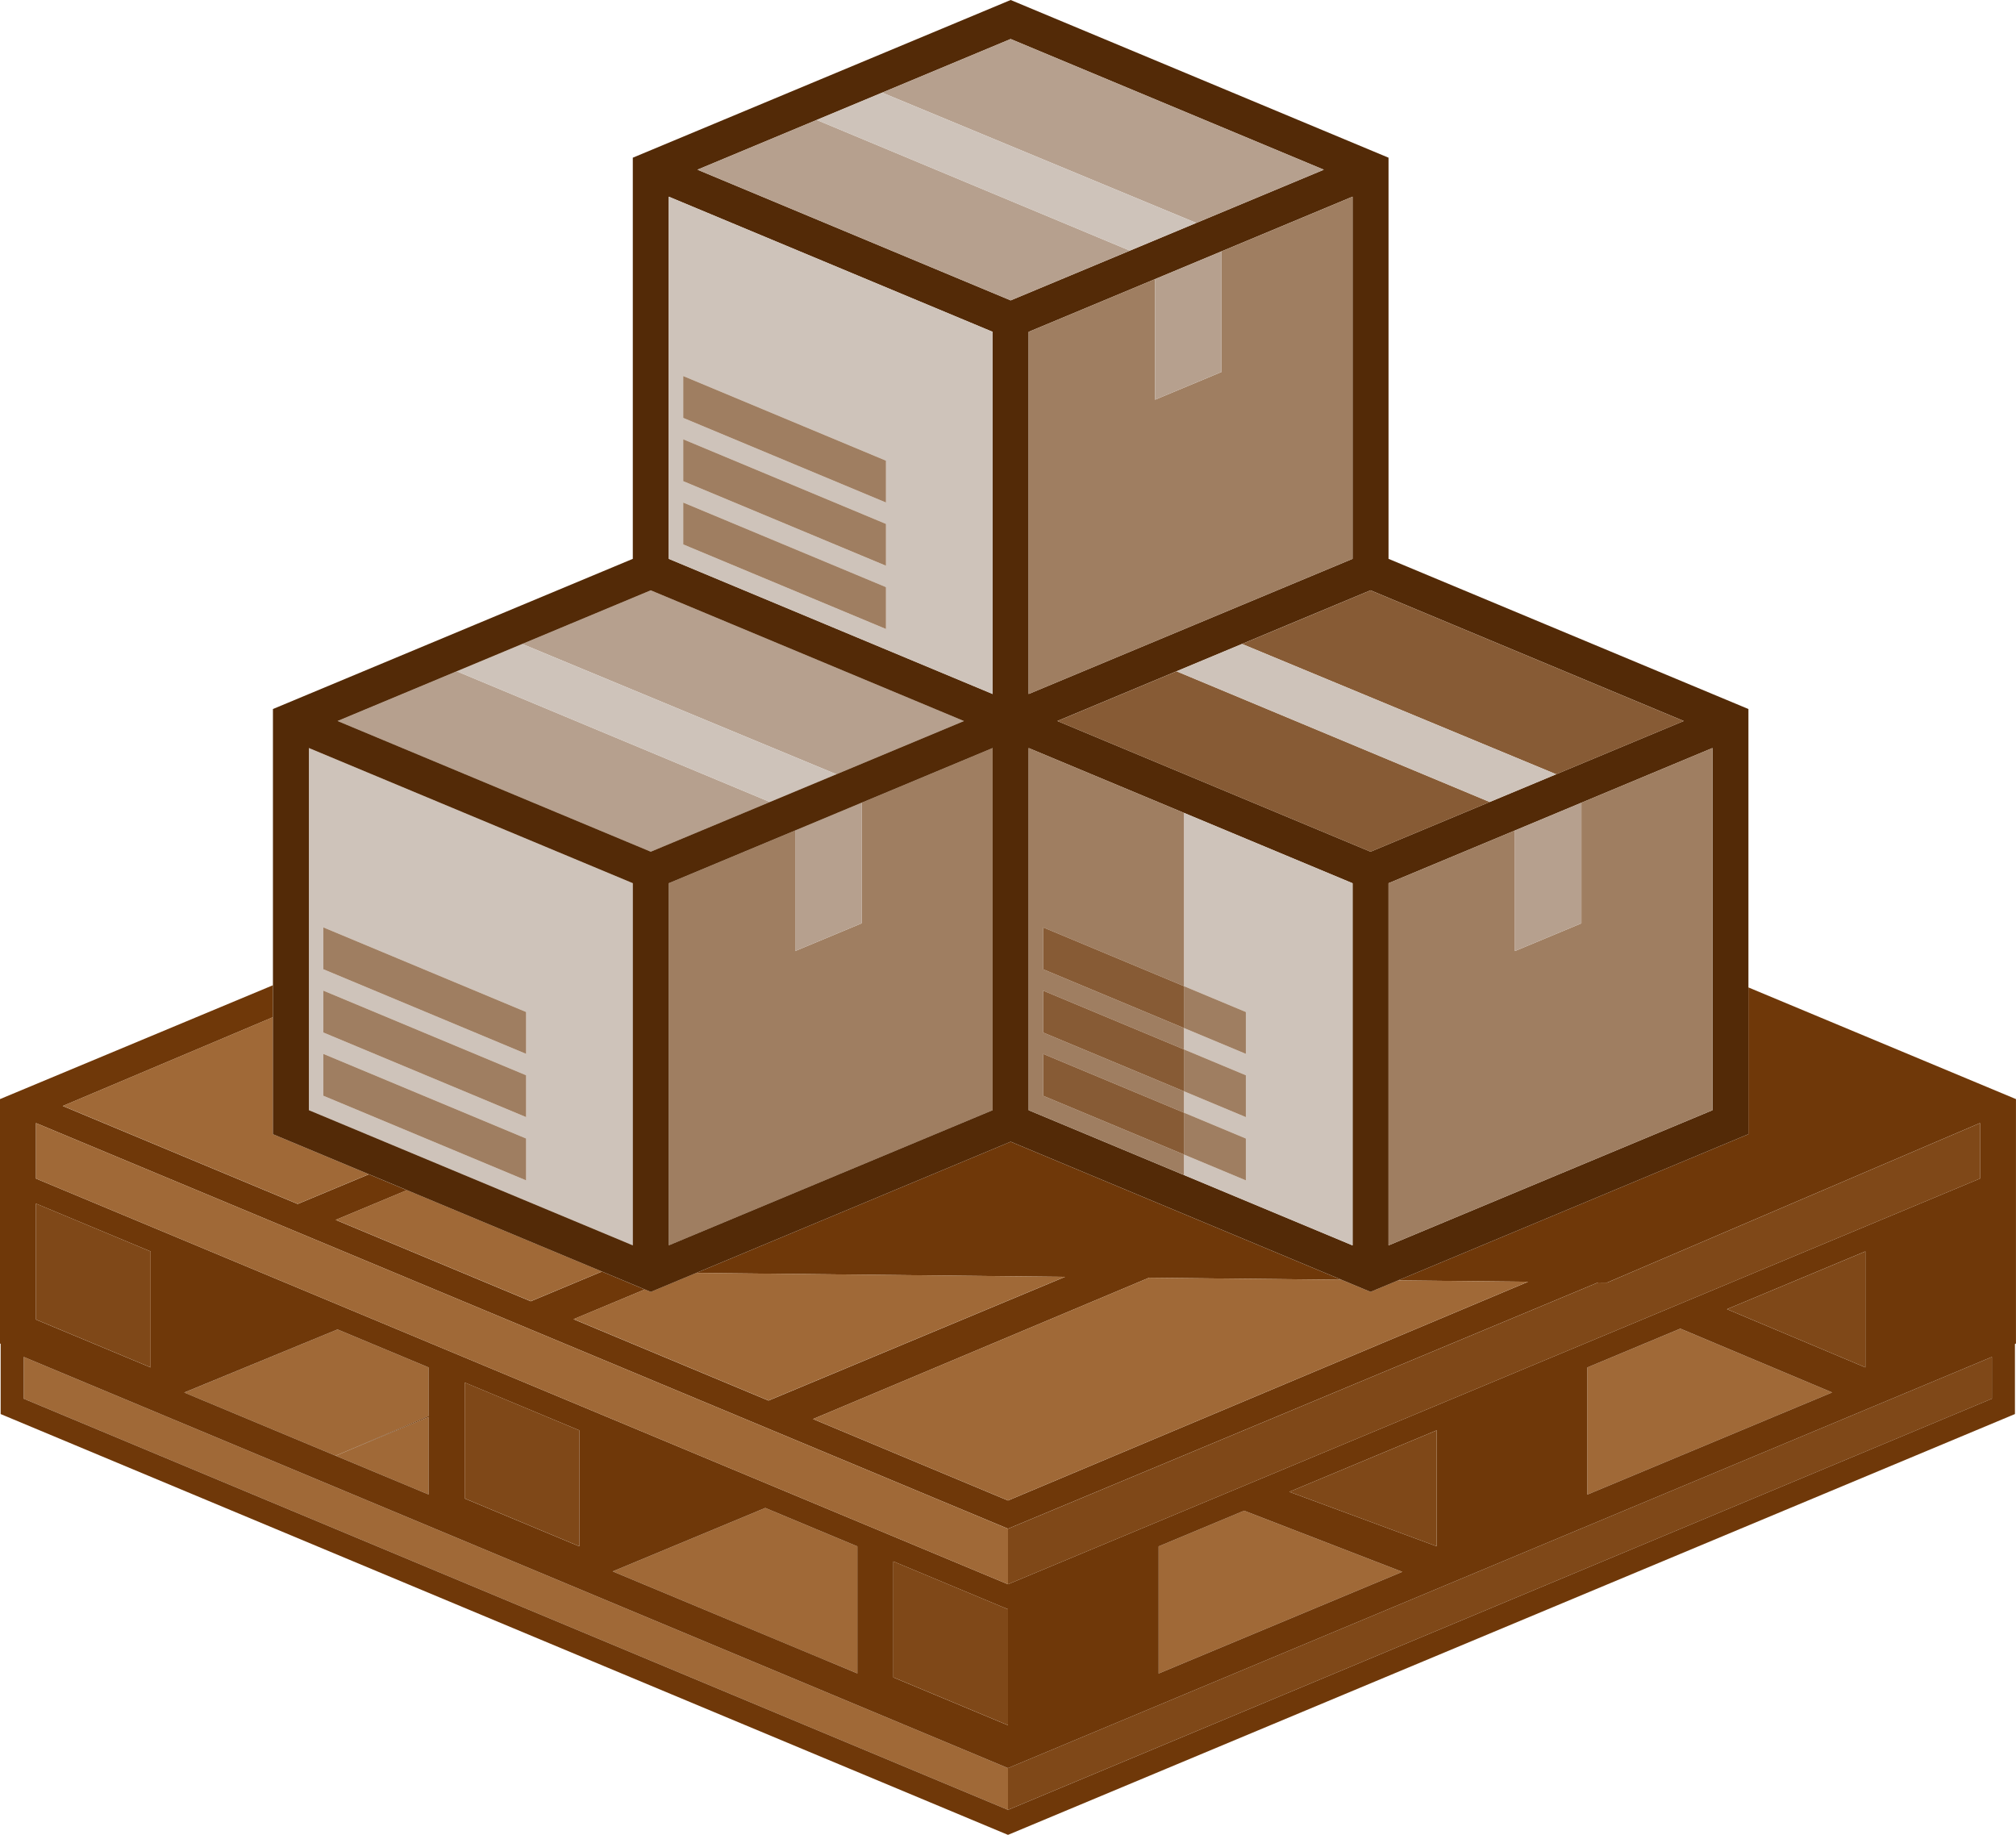 <?xml version="1.0" encoding="UTF-8"?>
<svg id="Capa_1" data-name="Capa 1" xmlns="http://www.w3.org/2000/svg" viewBox="0 0 650 591.46">
  <defs>
    <style>
      .cls-1 {
        fill: #875b35;
      }

      .cls-1, .cls-2, .cls-3, .cls-4, .cls-5, .cls-6, .cls-7, .cls-8 {
        stroke-width: 0px;
      }

      .cls-2 {
        fill: #9f7e61;
      }

      .cls-3 {
        fill: #532a07;
      }

      .cls-4 {
        fill: #a06937;
      }

      .cls-5 {
        fill: #b6a08e;
      }

      .cls-6 {
        fill: #cec3ba;
      }

      .cls-7 {
        fill: #7f4818;
      }

      .cls-8 {
        fill: #6f3809;
      }
    </style>
  </defs>
  <polygon class="cls-4" points="322.14 568.74 7.64 437.39 7.64 450.86 325 583.4 325 583.4 325 569.94 322.14 568.74"/>
  <polygon class="cls-4" points="373.57 539.45 452.12 506.67 401.12 486.96 373.57 498.46 373.57 539.45"/>
  <polygon class="cls-4" points="511.78 481.78 590.72 448.84 541.78 428.28 511.78 440.79 511.78 481.78"/>
  <polygon class="cls-4" points="267.12 535.53 276.44 539.42 276.44 498.46 246.74 486.07 197.55 506.53 267.09 535.55 267.12 535.53"/>
  <polygon class="cls-4" points="138.22 456.74 108.23 469.25 138.22 481.76 138.22 456.74"/>
  <polygon class="cls-4" points="138.22 456.44 138.22 440.79 108.83 428.53 59.4 448.88 108.23 469.25 138.22 456.44"/>
  <polygon class="cls-7" points="325 591.46 433.22 546.24 325 591.46 325 591.46"/>
  <polygon class="cls-7" points="642.24 437.39 327.86 568.74 325 569.94 325 569.94 325 583.4 642.24 450.86 642.24 437.39"/>
  <path class="cls-8" d="M650,354.29l-86.28-36v47.31l-112.92,47.12,41.89.45-167.69,70.51-62.86-26.26,108.33-45.55,62.04.66-106.65-44.5-101.35,42.29,118.86,1.27-95.59,39.88-62.86-26.23,22.97-9.59-13.82-5.77-22.95,9.58-62.89-26.23,22.97-9.58-12.27-5.12-22.95,9.57-75.74-31.59,67.75-28.62v-10.3L0,354.29v78.79l.21.09H.21v22.64l324.79,135.65h0l108.22-45.22,216.44-90.43v-22.59l.33-.14v-78.79ZM82.88,391.75l242.12,101.02,94.52-39.44h0s17.42-7.27,17.42-7.27h0s78.3-32.67,78.3-32.67l2.95.03,120.21-51.42v17.9l-313.4,130.77h0S11.6,379.91,11.6,379.91v-17.9l71.28,29.74ZM186.78,461.06v37.39l-36.97-15.42v-37.39l36.97,15.42ZM108.83,428.53l29.38,12.26v15.65l-29.98,12.81,29.98-12.51v25.01l-29.98-12.5-48.83-20.38,49.43-20.34ZM246.74,486.07l29.69,12.39v40.96l-9.31-3.89h-.03s-69.54-29-69.54-29l49.19-20.46ZM323.57,518.13l1.43.6h0s0,37.39,0,37.39l-36.97-15.42v-37.39l35.54,14.83ZM601.43,440.77l-44.62-18.77,44.62-18.62v37.39ZM590.72,448.84l-78.94,32.94v-40.99l30-12.52,48.94,20.57ZM463.22,498.44l-47.52-17.56,47.52-19.83v37.39ZM452.12,506.67l-78.55,32.78v-40.99l27.56-11.5,51,19.71ZM48.57,403.39v37.39l-36.97-15.42v-37.39l36.97,15.42ZM325,583.4L7.64,450.86v-13.47l314.5,131.35,2.86,1.2h0s2.86-1.2,2.86-1.2l314.37-131.35v13.47l-317.24,132.55h0Z"/>
  <polygon class="cls-4" points="325 510.68 325 510.68 325 492.78 82.88 391.75 11.6 362.01 11.6 379.91 325 510.68"/>
  <polygon class="cls-7" points="288.03 540.69 325 556.11 325 518.73 325 518.73 323.57 518.13 288.03 503.3 288.03 540.69"/>
  <polygon class="cls-7" points="463.22 498.44 463.22 461.06 415.7 480.88 463.22 498.44"/>
  <polygon class="cls-7" points="556.82 422 601.43 440.77 601.43 403.39 556.82 422"/>
  <polygon class="cls-7" points="149.82 483.02 186.78 498.44 186.78 461.06 149.82 445.63 149.82 483.02"/>
  <polygon class="cls-7" points="48.57 440.77 48.57 403.39 11.6 387.96 11.6 425.35 48.57 440.77"/>
  <polygon class="cls-4" points="432.51 412.52 370.48 411.86 262.14 457.41 325 483.67 492.69 413.16 450.8 412.71 441.89 416.43 432.51 412.52"/>
  <polygon class="cls-4" points="207.9 415.63 184.92 425.21 247.78 451.44 343.37 411.57 224.51 410.3 209.82 416.43 207.9 415.63"/>
  <polygon class="cls-4" points="131.2 383.62 108.23 393.21 171.13 419.43 194.08 409.86 131.2 383.62"/>
  <polygon class="cls-4" points="87.99 327.87 20.25 356.49 95.99 388.08 118.93 378.51 87.99 365.6 87.99 327.87"/>
  <polygon class="cls-7" points="325 510.68 638.4 379.91 638.4 362.01 518.19 413.43 515.24 413.4 436.94 446.07 436.94 446.07 419.52 453.34 419.52 453.34 325 492.78 325 510.68"/>
  <polygon class="cls-5" points="108.85 232.42 209.82 274.55 248.25 258.52 147.28 216.39 108.85 232.42"/>
  <polygon class="cls-5" points="168.38 207.58 269.67 249.58 310.8 232.42 236.4 201.38 209.82 190.29 168.38 207.58"/>
  <path class="cls-6" d="M204.03,401.44v-116.74l-104.44-43.57v116.74l104.44,43.57ZM104.25,312.43v-13.5l65.38,27.28v13.5l-65.38-27.28ZM104.25,319.32l65.38,27.28v13.5l-65.38-27.28v-13.5ZM104.25,339.71l65.38,27.28v13.5l-65.38-27.28v-13.5Z"/>
  <polygon class="cls-2" points="320.06 357.87 320.06 241.12 277.81 258.75 277.81 297.63 256.37 306.57 256.37 267.7 215.62 284.7 215.62 401.44 320.06 357.87"/>
  <polygon class="cls-6" points="147.28 216.39 248.25 258.52 269.67 249.58 168.38 207.58 147.28 216.39"/>
  <polygon class="cls-5" points="277.81 297.63 277.81 258.75 256.37 267.7 256.37 306.57 277.81 297.63"/>
  <path class="cls-3" d="M87.99,327.87v37.73l30.94,12.91,12.27,5.12,62.88,26.24,13.82,5.77,1.93.8,14.69-6.13,101.35-42.29,106.65,44.5,9.38,3.91,8.91-3.72,112.92-47.12v-137.04l-116.04-48.41V50.83L325.86,0l-121.83,50.83v129.31l-116.03,48.41v99.31ZM552.13,357.87l-104.44,43.57v-116.74l40.75-17,21.44-8.95,42.25-17.63v116.74ZM99.59,241.12l104.44,43.57v116.74l-104.44-43.57v-116.74ZM215.62,284.7l40.75-17,21.44-8.95,42.25-17.63v116.74l-104.44,43.57v-116.74ZM331.66,357.87v-116.74l50.06,20.89,54.38,22.69v116.74l-54.38-22.69-50.06-20.89ZM320.06,106.97v116.74l-104.44-43.57V63.4l104.44,43.57ZM501.74,249.58l-21.42,8.93-38.43,16.03-100.97-42.13,38.43-16.04,21.1-8.8,15.47-6.46,25.97-10.83,100.98,42.13-41.13,17.16ZM436.09,180.14l-104.44,43.57v-116.74l40.75-17,21.44-8.95,42.25-17.63v116.74ZM426.84,54.7l-41.13,17.16-21.42,8.94-38.43,16.03-100.98-42.13,38.43-16.03,21.1-8.8,41.44-17.29,100.98,42.13ZM310.8,232.42l-41.13,17.16-21.42,8.93-38.43,16.03-100.98-42.13,38.43-16.03,21.1-8.8,41.44-17.29,26.58,11.09,74.39,31.04Z"/>
  <polygon class="cls-2" points="169.63 380.49 169.63 366.99 104.25 339.71 104.25 353.21 169.63 380.49"/>
  <polygon class="cls-2" points="169.63 360.1 169.63 346.6 104.25 319.32 104.25 332.82 169.63 360.1"/>
  <polygon class="cls-2" points="169.63 339.71 169.63 326.21 104.25 298.93 104.25 312.43 169.63 339.71"/>
  <polygon class="cls-1" points="415.92 201.13 400.45 207.58 501.74 249.58 542.87 232.42 441.89 190.29 415.92 201.13"/>
  <polygon class="cls-1" points="340.92 232.42 441.89 274.55 480.32 258.52 379.35 216.39 340.92 232.42"/>
  <polygon class="cls-6" points="381.71 317.87 401.69 326.21 401.69 339.71 381.71 331.37 381.71 338.26 401.69 346.6 401.69 360.1 381.71 351.76 381.71 358.65 401.69 366.99 401.69 380.49 381.71 372.15 381.71 378.75 436.09 401.44 436.09 284.7 381.71 262.01 381.71 317.87"/>
  <polygon class="cls-2" points="509.88 297.63 488.44 306.57 488.44 267.7 447.69 284.7 447.69 401.44 552.13 357.87 552.13 241.12 509.88 258.75 509.88 297.63"/>
  <polygon class="cls-6" points="379.35 216.39 480.32 258.52 501.74 249.58 400.45 207.58 379.35 216.39"/>
  <polygon class="cls-5" points="488.44 306.57 509.88 297.63 509.88 258.75 488.44 267.7 488.44 306.57"/>
  <polygon class="cls-2" points="381.71 372.15 336.32 353.21 336.32 339.71 381.71 358.65 381.71 351.76 336.32 332.82 336.32 319.32 381.71 338.26 381.71 331.37 336.32 312.43 336.32 298.93 381.71 317.87 381.71 262.01 331.66 241.12 331.66 357.87 381.71 378.75 381.71 372.15"/>
  <polygon class="cls-2" points="401.69 366.99 381.71 358.65 381.71 372.15 401.69 380.49 401.69 366.99"/>
  <polygon class="cls-1" points="336.32 339.71 336.32 353.21 381.71 372.15 381.71 358.65 336.32 339.71"/>
  <polygon class="cls-2" points="401.69 360.1 401.69 346.6 381.71 338.26 381.71 351.76 401.69 360.1"/>
  <polygon class="cls-1" points="381.71 338.26 336.32 319.32 336.32 332.82 381.71 351.76 381.71 338.26"/>
  <polygon class="cls-2" points="401.69 339.71 401.69 326.21 381.71 317.87 381.71 331.37 401.69 339.71"/>
  <polygon class="cls-1" points="381.71 317.87 336.32 298.93 336.32 312.43 381.71 331.37 381.71 317.87"/>
  <polygon class="cls-5" points="385.7 71.86 426.84 54.7 325.86 12.57 284.42 29.86 385.7 71.86"/>
  <polygon class="cls-5" points="224.88 54.7 325.86 96.83 364.29 80.79 263.31 38.66 224.88 54.7"/>
  <path class="cls-6" d="M215.62,180.14l104.44,43.57v-116.74l-104.44-43.57v116.74ZM220.28,121.21l65.38,27.28v13.5l-65.38-27.28v-13.5ZM220.28,141.6l65.38,27.28v13.5l-65.38-27.28v-13.5ZM220.28,161.99l65.38,27.28v13.5l-65.38-27.28v-13.5Z"/>
  <polygon class="cls-2" points="393.85 119.9 372.41 128.85 372.41 89.97 331.66 106.97 331.66 223.72 436.09 180.14 436.09 63.4 393.85 81.03 393.85 119.9"/>
  <polygon class="cls-6" points="263.31 38.66 364.29 80.79 385.7 71.86 284.42 29.86 263.31 38.66"/>
  <polygon class="cls-5" points="393.85 119.9 393.85 81.03 372.41 89.97 372.41 128.85 393.85 119.9"/>
  <polygon class="cls-2" points="285.66 189.26 220.28 161.99 220.28 175.49 285.66 202.76 285.66 189.26"/>
  <polygon class="cls-2" points="285.66 168.88 220.28 141.6 220.28 155.1 285.66 182.37 285.66 168.88"/>
  <polygon class="cls-2" points="285.66 148.49 220.28 121.21 220.28 134.71 285.66 161.99 285.66 148.49"/>
</svg>